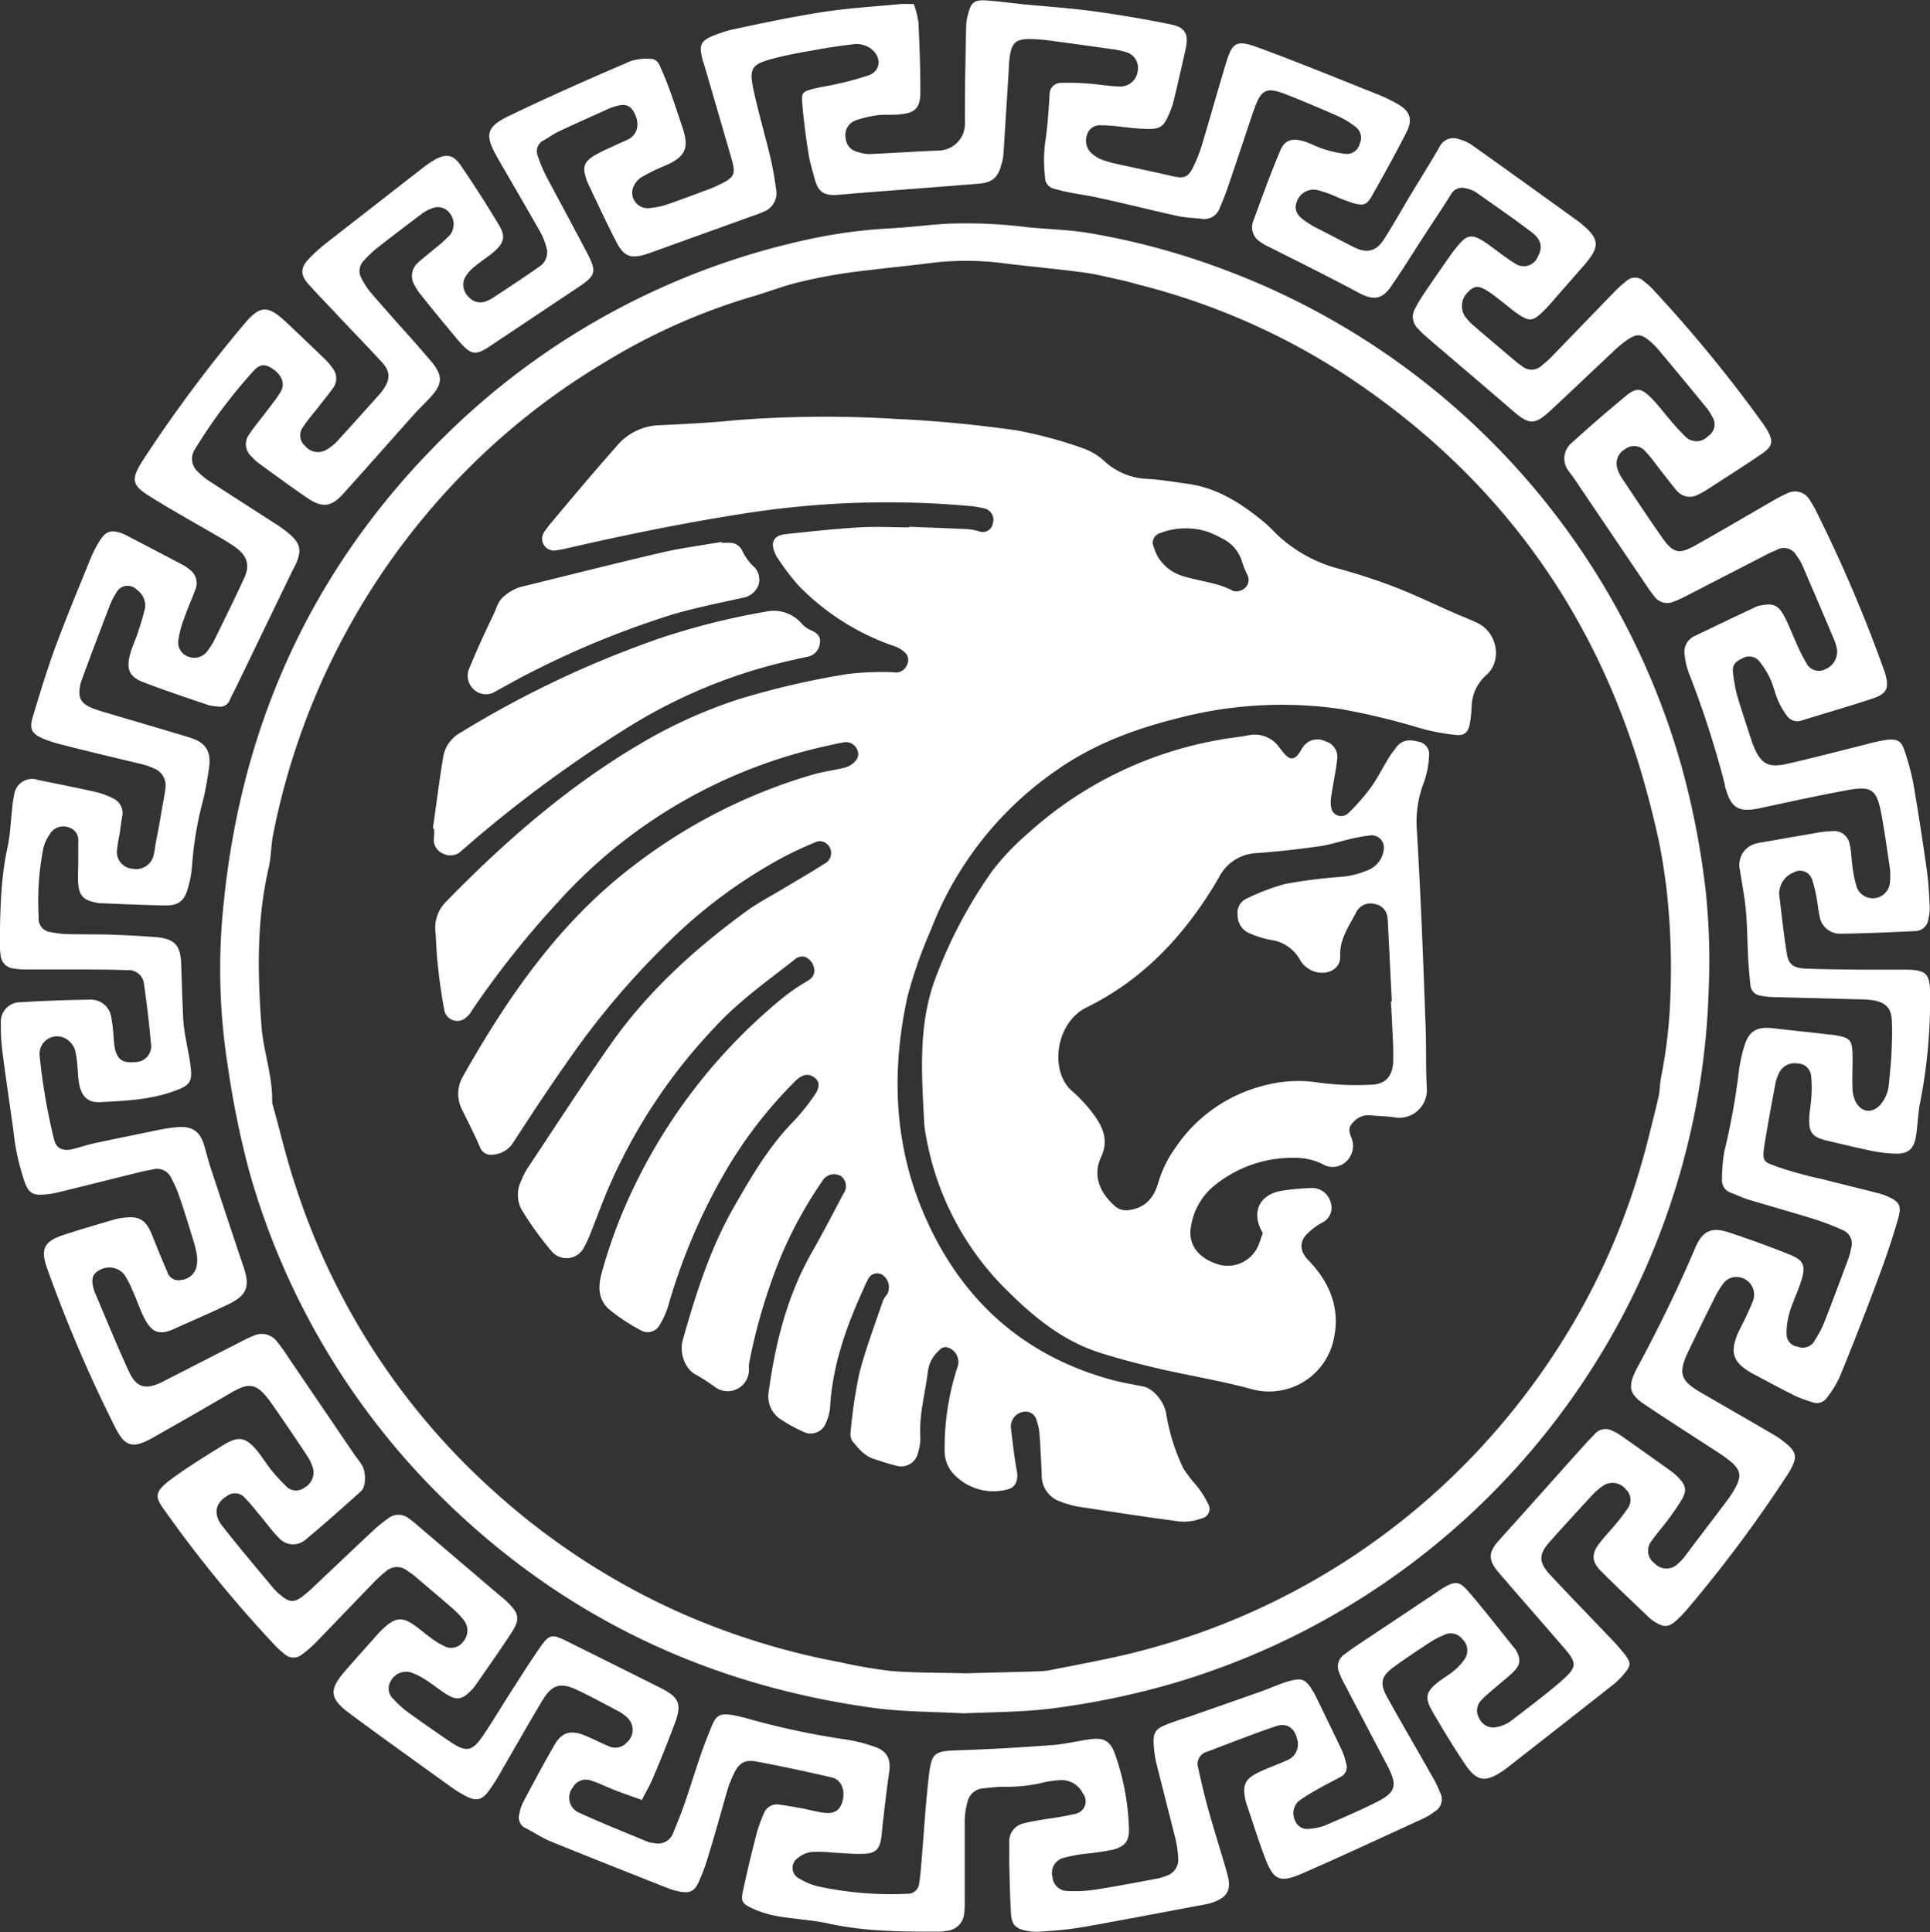 <svg xmlns="http://www.w3.org/2000/svg" viewBox="0 0 304.32 304.73"><rect x="0" y="0" width="304.32" height="304.73" fill="#333333" stroke="none"/><defs><style>.cls-1{fill:#fff;}</style></defs><title>Asset 1</title><g id="Layer_2" data-name="Layer 2"><g id="Слой_1" data-name="Слой 1"><path class="cls-1" d="M144.09.64a15.73,15.73,0,0,1,.73,2.85c.17,3.65.31,7.3.3,11,0,2.58-.82,3.34-3.38,3.56-1.09.09-2.2,0-3.28.11a17,17,0,0,0-3.52.82,2.44,2.44,0,0,0-1.6,2.77,2.41,2.41,0,0,0,2,2.24,5.86,5.86,0,0,0,1.79.31c3.71-.17,7.41-.42,11.12-.57a4.22,4.22,0,0,0,3.9-4.28c0-2.62,0-5.23.05-7.85s.08-5.1.15-7.66a7.43,7.43,0,0,1,.27-1.61c.48-2,1-2.4,3.05-2.25,1.88.13,3.75.4,5.62.59,3.7.36,7.4.6,11.08,1.1,4.09.55,8.16,1.25,12.21,2.07,2.33.47,2.88,1.56,2.38,3.86-.59,2.67-1.21,5.33-1.84,8a13.17,13.17,0,0,1-.62,1.9c-1,2.45-1.47,2.83-4.08,2.72-1.69-.06-3.38-.32-5.08-.48a14.89,14.89,0,0,0-1.64-.07,2.09,2.09,0,0,0-2.28,1.43,2.7,2.7,0,0,0,.73,3,5.28,5.28,0,0,0,1.37.89,14.74,14.74,0,0,0,2.26.69c3,.67,6.06,1.29,9.08,2,1.81.4,2.45.24,3.27-1.4a23.61,23.61,0,0,0,1.5-3.9c1.25-4.14,2.4-8.3,3.66-12.43,1-3.37,1.65-3.82,5-2.59,6.22,2.28,12.36,4.8,18.51,7.25a25.51,25.51,0,0,1,3.62,1.72c1.94,1.13,2.37,2.43,1.34,4.45-1.72,3.36-3.54,6.66-5.4,9.94-.87,1.53-1.28,1.66-3,1.21a30.11,30.11,0,0,1-3.06-1.18,16.2,16.2,0,0,0-2.57-.87,2.77,2.77,0,0,0-3.23,1.78c-.48,1.2-.13,2.1,1.25,3.07a17.38,17.38,0,0,0,1.71,1.05c2,1,4,2.09,6,3.09s3.49.77,4.79-1.28c1.5-2.35,2.87-4.8,4.31-7.19s3-4.87,4.43-7.35a2.42,2.42,0,0,1,3.08-1.19,6.41,6.41,0,0,1,2,.9c5.65,4,11.28,8.08,16.91,12.13l.14.12c3.14,2.54,3.26,3.7.66,6.72-1.75,2-3.52,4-5.29,6.05-.36.41-.74.81-1.13,1.19-1.65,1.62-2.2,1.69-4.09.4-.8-.54-1.53-1.2-2.3-1.79s-1.52-1.22-2.34-1.74c-1.53-1-2.21-.89-3.23.19A3,3,0,0,0,231,49.9a9,9,0,0,0,1.37,1.46c2.16,1.87,4.35,3.71,6.53,5.56a9.44,9.44,0,0,0,1,.75,2.34,2.34,0,0,0,3.31-.12,15,15,0,0,0,1.62-1.47c3.14-3.24,6.26-6.49,9.4-9.71a18.2,18.2,0,0,1,2.16-2,2,2,0,0,1,2.83,0,11.88,11.88,0,0,1,1.61,1.48,219.18,219.18,0,0,1,16.9,20.6c2.6,3.58,1.74,4-1.07,5.9-2.38,1.58-4.79,3.13-7.2,4.68a13,13,0,0,1-1.76,1,2.67,2.67,0,0,1-3.32-.66c-.84-1-1.59-2-2.38-3s-1.59-2.16-2.51-3.12a2.32,2.32,0,0,0-3.29-.39A2.59,2.59,0,0,0,255.06,74a5.37,5.37,0,0,0,.72,1.46c2.06,3.09,4.11,6.19,6.24,9.23,1.83,2.61,2.7,2.8,5.45,1.24,4-2.24,7.91-4.56,11.87-6.83a22.29,22.29,0,0,1,2.42-1.27,2.67,2.67,0,0,1,3.64,1.09,14.25,14.25,0,0,1,1,1.75A227.15,227.15,0,0,1,297,105.48c.08.22.17.45.24.69.68,2.34.32,3.23-2,4-3.69,1.23-7.43,2.3-11.15,3.45a2,2,0,0,1-2.29-.68,12.24,12.24,0,0,1-1.45-2.5c-.48-1.12-.73-2.34-1.24-3.43a13.19,13.19,0,0,0-1.73-2.76,2.06,2.06,0,0,0-2.66-.41c-1,.43-1.64,1.05-1.46,2.22a27.77,27.77,0,0,0,.59,3.4c.71,2.45,1.54,4.87,2.32,7.3.1.29.19.57.31.85,1.14,2.8,2.29,3.53,5.22,2.87,4.21-.95,8.38-2.06,12.57-3.1a25.24,25.24,0,0,1,3.19-.7c1.78-.18,2.33.14,2.88,1.81a37.67,37.67,0,0,1,1.39,5.28c.77,4.5,1.46,9,2.1,13.52.27,1.92.35,3.88.45,5.82a8,8,0,0,1-.21,1.81,2.13,2.13,0,0,1-2.11,1.92c-3.89.18-7.78.36-11.67.41a3.26,3.26,0,0,1-3.38-2.78c-.19-.82-.25-1.68-.41-2.51a19.89,19.89,0,0,0-.75-3.18,2,2,0,0,0-3-1.15,3.49,3.49,0,0,0-2.12,2.57,2.58,2.58,0,0,0-.08.91c.38,3.13.7,6.28,1.22,9.39.26,1.6,1.07,2.16,2.87,2.25,2.8.12,5.6.13,8.4.17,2.55,0,5.11,0,7.67,0,3,.07,3.61.68,3.62,3.7a83.77,83.77,0,0,1-1.56,17.23c-.34,1.66-.37,3.39-.62,5.07-.34,2.38-1.26,3.15-3.68,3a22.17,22.17,0,0,1-3.44-.44c-2.44-.52-4.86-1.09-7.28-1.68-1.92-.48-2.54-1.27-2.47-3.25,0-1.09.25-2.17.31-3.26a18.07,18.07,0,0,0,0-3.45,2.15,2.15,0,0,0-2.12-2.12,2.72,2.72,0,0,0-2.92,1.43,6.57,6.57,0,0,0-.63,1.89c-.57,3-1.14,6.09-1.64,9.15-.53,3.21-.2,3,2.2,3.9a63.5,63.5,0,0,0,6.85,1.87c2.94.75,5.9,1.47,8.84,2.22a8.57,8.57,0,0,1,1.21.4c2.16.92,2.54,1.5,1.87,3.78q-1.28,4.38-2.88,8.66-3,8.1-6.29,16.14a16.67,16.67,0,0,1-2,3.25,1.92,1.92,0,0,1-2.28.73,21.06,21.06,0,0,1-2.72-1c-2.12-1.05-4.21-2.19-6.31-3.29-3.69-1.94-4.22-3.59-2.37-7.37a46.33,46.33,0,0,0,2-4.3,2.79,2.79,0,0,0-3.16-3.74,2.56,2.56,0,0,0-1.46.91,14.71,14.71,0,0,0-1.51,2.5q-2.08,4.15-4.09,8.35c-1.59,3.34-1.21,4.55,2,6.4,3.79,2.2,7.59,4.37,11.37,6.59a13.55,13.55,0,0,1,2.5,1.82c1.14,1.08,1.22,1.84.54,3.26a11.87,11.87,0,0,1-.82,1.42,210.46,210.46,0,0,1-15.47,20.78,20.14,20.14,0,0,1-2,2.11c-1.2,1.06-1.93,1.08-3.29.25a5.55,5.55,0,0,1-1-.75c-2.55-2.44-5.13-4.86-7.61-7.36-1.46-1.48-1.47-2.7-.18-4.37.77-1,1.67-1.93,2.48-2.92a26.33,26.33,0,0,0,1.89-2.46,2.29,2.29,0,0,0-.27-3.14,2.65,2.65,0,0,0-3.47-.57,9.83,9.83,0,0,0-1.8,1.54c-2.23,2.41-4.45,4.83-6.64,7.29-1.8,2-1.86,3.24,0,5.25,3,3.23,6.05,6.34,9.06,9.52a35.86,35.86,0,0,1,2.79,3.13c.95,1.26.89,1.7-.11,2.9a11.54,11.54,0,0,1-1.66,1.69q-8.53,6.72-17.09,13.4a3.21,3.21,0,0,1-.3.21c-2.91,2-4.24,1.82-6.18-1.09-1.79-2.68-3.47-5.43-5.08-8.23-1.26-2.19-1-3.11,1-4.65.77-.6,1.63-1.08,2.37-1.7a9,9,0,0,0,1.73-1.86,2.45,2.45,0,0,0-.36-3.17,2.33,2.33,0,0,0-3-.59,12,12,0,0,0-1.94,1c-2,1.31-4,2.62-5.88,4s-2.29,2.45-1.08,4.66c2.26,4.1,4.64,8.14,6.94,12.22a20.51,20.51,0,0,1,1.46,2.93,2.24,2.24,0,0,1-.89,3,10.11,10.11,0,0,1-1.87,1.13c-6.3,2.88-12.58,5.82-18.94,8.6-3.65,1.59-4.59,1.09-6-2.67-1-2.68-1.85-5.4-2.77-8.11a5.69,5.69,0,0,1-.25-.87c-.45-2.31-.05-3.23,2.06-4.26,1.47-.72,3-1.23,4.53-1.93a2.71,2.71,0,0,0,1.59-3.31c-.42-1.79-1.63-2.65-3.37-2.05-3.62,1.23-7.19,2.63-10.78,4a2,2,0,0,0-1.46,2.57c.48,2.2,1,4.39,1.59,6.55.94,3.34,2,6.65,2.95,10,.79,2.65.15,3.87-2.45,4.73a5.34,5.34,0,0,1-.53.16c-4.59.86-9.19,1.73-13.79,2.58-2.45.45-4.89.93-7.36,1.3-1.8.26-3.63.38-5.45.51a8.31,8.31,0,0,1-2-.14c-1.71-.32-2.36-.93-2.47-2.66-.18-2.67-.21-5.35-.28-8,0-1.09,0-2.19,0-3.28a2.88,2.88,0,0,1,2.25-3c1.23-.33,2.5-.5,3.75-.72a44,44,0,0,0,4.47-.8,2,2,0,0,0,1.15-3.19,3.74,3.74,0,0,0-3.74-2.1,14.15,14.15,0,0,0-2.35.33,25,25,0,0,1-6.51.7c-1,0-2.06.15-3.09.25a2.72,2.72,0,0,0-2.5,2.08,11.22,11.22,0,0,0-.45,2.86c0,4.32,0,8.65,0,13a12.26,12.26,0,0,1-.09,1.82,3,3,0,0,1-2.75,2.71,6.62,6.62,0,0,1-1.09.13c-5.9,0-11.79,0-17.61-1.29-2.66-.58-5.43-.69-8.12-1.17a15.89,15.89,0,0,1-4-1.29c-1.5-.7-1.66-1.15-1.29-2.77q1-4.62,2.2-9.22a23,23,0,0,1,1-2.72,2.23,2.23,0,0,1,2.56-1.57c1.2.17,2.39.38,3.58.6s2.37.58,3.58.7c1.65.17,2.5-.55,2.83-2.17s-.39-3.1-1.73-3.41c-4-.92-8-1.79-12-2.53-1.79-.33-2.7.3-3.49,1.95a17.93,17.93,0,0,0-1,2.55c-1,3.44-1.93,6.91-3,10.34a30.32,30.32,0,0,1-1.58,4.27c-.65,1.41-1.43,1.71-3,1.4a10.88,10.88,0,0,1-1.75-.5c-6.16-2.44-12.33-4.87-18.47-7.37-1.4-.57-2.67-1.44-4-2.11a1.86,1.86,0,0,1-1-2.27,6.52,6.52,0,0,1,.54-1.74c1.62-3.06,3.25-6.12,5-9.13,1.12-2,2.56-2.38,4.71-1.51,1.3.53,2.54,1.17,3.83,1.72a2.46,2.46,0,0,0,2.85-.58,2.62,2.62,0,0,0,0-4,5.78,5.78,0,0,0-1.17-.86c-2.21-1.16-4.39-2.37-6.65-3.43-2.64-1.25-4-.85-5.49,1.66-2.17,3.6-4.22,7.27-6.34,10.89a31.28,31.28,0,0,1-2.13,3.4c-1.1,1.46-2,1.62-3.63.77a20.44,20.44,0,0,1-2.47-1.55c-5.33-3.84-10.68-7.65-15.95-11.57-3-2.26-3.13-3.61-.71-6.45,1.73-2,3.53-4,5.31-6a14.3,14.3,0,0,1,1-1c1.8-1.62,2.91-1.69,4.85-.28.89.64,1.72,1.36,2.61,2a10.79,10.79,0,0,0,1.86,1.14,2.32,2.32,0,0,0,3.11-.63,2.63,2.63,0,0,0,0-3.51,12.83,12.83,0,0,0-1.78-1.83c-1.93-1.68-3.89-3.32-5.85-5-.37-.31-.79-.57-1.18-.85a2.58,2.58,0,0,0-3.37.1,19.5,19.5,0,0,0-2,1.83c-3,3.11-6,6.24-9,9.34a18.15,18.15,0,0,1-2.2,1.91,2.09,2.09,0,0,1-2.84-.09,12.61,12.61,0,0,1-1.48-1.35,199.89,199.89,0,0,1-17-20.73c-1.87-2.61-2.4-3.24,1.05-5.73,2.51-1.82,5.17-3.45,7.8-5.08,2.43-1.5,3.56-1.29,5.36.88.77.94,1.42,2,2.16,2.94A25.25,25.25,0,0,0,45,234.26a2.17,2.17,0,0,0,3,.35,2.74,2.74,0,0,0,1.39-2.93,7.44,7.44,0,0,0-1-2.15q-2.71-4.11-5.54-8.15c-2.48-3.54-3.63-3.37-6.78-1.53-3.93,2.31-7.9,4.57-11.86,6.82-3.31,1.88-4.53,1.57-6.19-1.84A223.28,223.28,0,0,1,7.42,200c-1.06-3-.5-4.21,2.56-5.23,2.59-.86,5.23-1.61,7.85-2.39a9.67,9.67,0,0,1,1.6-.33c2.51-.33,3.56.3,4.52,2.65.79,2,1.58,3.94,2.43,5.89a1.81,1.81,0,0,0,2.14,1.27,2.72,2.72,0,0,0,2.36-1.75,4.67,4.67,0,0,0,.18-2,15.24,15.24,0,0,0-.63-2.65c-.69-2.27-1.39-4.54-2.16-6.78a18.89,18.89,0,0,0-1.32-3,2.42,2.42,0,0,0-2.78-1.27c-.66.13-1.32.25-2,.41-4.3,1.06-8.61,2.15-12.92,3.2a14.08,14.08,0,0,1-2.34.37c-1.75.14-2.4-.29-3-1.93a36.29,36.29,0,0,1-1.82-8.36C1.51,174,.89,169.84.36,165.68a30.26,30.26,0,0,1-.22-4.36,3.06,3.06,0,0,1,3-3.26c3.7-.23,7.41-.35,11.12-.41a3.23,3.23,0,0,1,3.29,2.85,25.06,25.06,0,0,1,.35,2.89,18.09,18.09,0,0,0,.18,1.82c.41,1.92,1.27,2.5,3.27,2.28a2.5,2.5,0,0,0,2.44-3c-.26-3.09-.64-6.17-1.08-9.24A2.44,2.44,0,0,0,20,153c-2.5-.1-5-.1-7.49-.11-2.8,0-5.6,0-8.4,0a11.17,11.17,0,0,1-2-.16,2.24,2.24,0,0,1-2-2,13.46,13.46,0,0,1-.15-2c.08-5.05.13-10.1,1.22-15.07.44-2,.5-4.11.74-6.16a14.24,14.24,0,0,1,.32-2.16A2.84,2.84,0,0,1,6,123c3,.61,6.08,1.22,9.1,1.9a11.39,11.39,0,0,1,2.71,1,2.53,2.53,0,0,1,1.45,2.87c-.16,1-.28,1.93-.43,2.89a23.23,23.23,0,0,0-.37,2.34,2.63,2.63,0,0,0,2.44,3A2.82,2.82,0,0,0,24.19,135c.18-.64.24-1.31.36-2,.35-1.85.71-3.69,1-5.54.2-1.08.42-2.15.54-3.23a2.88,2.88,0,0,0-1.84-3.06,10.74,10.74,0,0,0-2.07-.7c-4.19-1-8.39-2-12.58-3.07a20.82,20.82,0,0,1-2.77-.9C5,115.71,4.59,115,5.16,113.09c1.12-3.73,2.25-7.46,3.59-11.11,1.75-4.73,3.7-9.39,5.6-14.07a17.34,17.34,0,0,1,1.44-2.73c.89-1.39,1.71-1.64,3.27-1.12a8,8,0,0,1,1,.44q4.29,2.23,8.57,4.49a5.8,5.8,0,0,1,1.22.79,2.65,2.65,0,0,1,1,3.07c-.56,1.54-1.24,3-1.78,4.58a15.34,15.34,0,0,0-.94,3.48,2.35,2.35,0,0,0,1.53,2.63,2.53,2.53,0,0,0,3.17-1.07,8.33,8.33,0,0,0,.89-1.38c1.6-3.27,3.23-6.54,4.75-9.86,1-2.1.52-3.56-1.35-4.93a29.64,29.64,0,0,0-2.63-1.64c-3.42-2-6.88-3.91-10.26-6-3.56-2.16-3.8-2.86-1.43-6.49a220.5,220.5,0,0,1,15.7-21.06c2.5-3,3.73-3,6.58-.34q3.06,2.88,6.08,5.8a9.41,9.41,0,0,1,1.3,1.52,2.55,2.55,0,0,1,.08,3.08c-.73,1-1.54,2-2.32,3s-1.71,2.06-2.44,3.18a2.18,2.18,0,0,0,.35,3,2.6,2.6,0,0,0,3.14.69,7.26,7.26,0,0,0,1.87-1.43c2.31-2.5,4.57-5.06,6.85-7.59.12-.14.22-.29.33-.44,1.27-1.73,1.28-3-.19-4.56-2.65-2.86-5.37-5.65-8-8.47-1.18-1.24-2.36-2.46-3.49-3.74-1.31-1.46-1.28-2.58.07-4a26.86,26.86,0,0,1,2.42-2.23Q59,32.44,66.92,26.28a14.09,14.09,0,0,1,1.36-.92c1.94-1.19,3.13-1.09,4.38.74,2.1,3.06,4.1,6.19,6,9.36,1.08,1.79.85,2.8-.71,4.19-1,.88-2.16,1.57-3.17,2.44A5.62,5.62,0,0,0,73.21,44a2.69,2.69,0,0,0,.87,3,2.36,2.36,0,0,0,2.71.44,4.75,4.75,0,0,0,.82-.39c2.49-1.65,5-3.29,7.43-5a2.66,2.66,0,0,0,1.13-3,10.59,10.59,0,0,0-1.1-2.68c-2.19-3.86-4.44-7.69-6.65-11.54-2-3.51-1.81-4.79,1.78-6.52C86.56,15.23,93,12.41,99.5,9.61a8.75,8.75,0,0,1,3.41-.3,1.55,1.55,0,0,1,1,.8c.62,1.32,1.17,2.68,1.67,4.05.71,1.94,1.35,3.91,2,5.86,1.15,3.37.53,4.71-2.79,6.14A27.21,27.21,0,0,0,101.07,28a3.39,3.39,0,0,0-1.32,1.82,2.45,2.45,0,0,0,2.67,3,12.56,12.56,0,0,0,2.66-.54c2.25-.77,4.46-1.61,6.69-2.44.45-.17.91-.35,1.34-.56,2.83-1.36,3-1.68,2.1-4.72q-2.08-7.18-4.18-14.36c-.07-.24-.16-.47-.22-.7-.67-2.47-.35-3.11,2-4a18.27,18.27,0,0,1,2.78-.87c4.71-1,9.4-2,14.14-2.73,4-.62,8.11-.86,12.16-1.25C142.52.59,143.13.64,144.09.64ZM101.21,283.87c-1.62-.59-3-1.06-4.33-1.58s-2.45-1.09-3.71-1.5a2.34,2.34,0,0,0-2.84,1.09,2.57,2.57,0,0,0,1,4c3.58,1.65,7.26,3.1,10.9,4.62a3.86,3.86,0,0,0,.9.16,2.52,2.52,0,0,0,3-1.56c.65-1.57,1.29-3.15,1.84-4.75,1.24-3.56,2.26-7.2,3.67-10.69,1.34-3.33,1.28-3.88,5.75-2.77a122.44,122.44,0,0,0,15.31,3.34,25,25,0,0,1,5.3,1.28c1.94.67,2.49,2,2.2,4-.38,2.64-.69,5.3-1,8-.09.72-.12,1.45-.22,2.18-.27,1.94-.88,2.6-2.81,2.67-1.51.06-3-.1-4.55-.17a24.58,24.58,0,0,0-3.63-.13,4.39,4.39,0,0,0-2.25,1,1.87,1.87,0,0,0,.31,3.21,10.46,10.46,0,0,0,2.84,1.2,54.23,54.23,0,0,0,14.15,1.19,1.8,1.8,0,0,0,1.89-1.63c.2-1.19.28-2.41.38-3.62.37-4.35.62-8.72,1.12-13.07.46-4.06.83-4.18,4.93-4.32,4.86-.16,9.71-.45,14.56-.81,2.06-.15,4.08-.68,6.13-.94s3,.36,3.7,2.17a38.86,38.86,0,0,1,2.26,11.78c.11,2-.51,2.94-2.49,3.48a38.24,38.24,0,0,1-4.31.64,23.53,23.53,0,0,0-3.56.67,2.46,2.46,0,0,0-1.7,3,2.4,2.4,0,0,0,2.48,2.21,21.62,21.62,0,0,0,4.18-.2c3.18-.49,6.34-1.1,9.51-1.69a8.74,8.74,0,0,0,1.75-.49,2.67,2.67,0,0,0,1.91-2.8,18.63,18.63,0,0,0-.43-3.06c-1-3.95-2-7.88-3-11.84a18.5,18.5,0,0,1-.44-3.06c-.11-1.78.3-2.43,1.94-3.08,1.29-.52,2.64-.93,4-1.39q5.5-1.92,11-3.86c1.32-.46,2.59-1.06,3.92-1.48,2.57-.79,3.09-.56,4.42,1.72.12.21.23.43.34.65,1.38,2.84,2.77,5.68,4.12,8.54a10.34,10.34,0,0,1,.6,1.91,1.71,1.71,0,0,1-.9,2.15c-1.17.64-2.37,1.24-3.53,1.9a27.91,27.91,0,0,0-3.08,1.93,2.63,2.63,0,0,0-.56,3,2.06,2.06,0,0,0,2.34,1.33,8.32,8.32,0,0,0,2.3-.47c2.74-1.18,5.49-2.35,8.15-3.68,3.15-1.58,3.42-2.67,1.79-5.79q-3.4-6.47-6.79-12.93a11.45,11.45,0,0,1-.83-1.82,2.28,2.28,0,0,1,.79-2.77c.73-.54,1.47-1.08,2.23-1.58l12-8c.5-.34,1-.71,1.51-1,1.7-1,2.43-1,3.7.44,2.62,3,5.07,6.21,7.59,9.33a1.4,1.4,0,0,1,.1.16c.75,1.36.71,2.19-.36,3.3-.8.82-1.74,1.52-2.61,2.28s-1.69,1.39-2.44,2.18a2.34,2.34,0,0,0-.37,3,2.39,2.39,0,0,0,2.75,1.31,5.49,5.49,0,0,0,2.15-.91c2.62-2,5.26-4,7.74-6.1,2.9-2.52,2.87-3,.35-5.87-3.3-3.82-6.64-7.62-9.93-11.45-1.77-2.05-1.68-3.25.11-5.22,4.52-5,9-10.06,13.52-15.09.49-.54,1-1.05,1.51-1.59a2.21,2.21,0,0,1,2.66-.53,7.2,7.2,0,0,1,1.44.79q3.88,2.73,7.74,5.49a9.74,9.74,0,0,1,1.38,1.19c1.15,1.22,1.31,2,.47,3.44a40.63,40.63,0,0,1-2.38,3.45c-.76,1-1.63,2-2.33,3a2.44,2.44,0,0,0,.43,3.58,2.56,2.56,0,0,0,3.76,0,7.52,7.52,0,0,0,1.11-1.21c2.24-3,4.49-5.91,6.71-8.88a15,15,0,0,0,1.25-2c.88-1.67.7-2.63-.72-3.87a20.46,20.46,0,0,0-2.06-1.5c-3.87-2.53-7.77-5-11.62-7.59-2.41-1.61-2.66-2.76-1.38-5.39.06-.11.12-.21.17-.32,3.36-6.21,6.46-12.55,9.22-19.05,1.11-2.6,2.54-3.27,5.25-2.38q4.77,1.57,9.43,3.43c2.41.95,2.79,1.79,2,4.23-.52,1.68-1.33,3.28-1.84,5a11.58,11.58,0,0,0-.47,3.37,2,2,0,0,0,1.76,2,2.14,2.14,0,0,0,2.76-1.12,15.44,15.44,0,0,0,1.37-2.57c1.33-3.39,2.6-6.81,3.88-10.23a10.59,10.59,0,0,0,.41-1.59,2.31,2.31,0,0,0-1.32-2.88,43.44,43.44,0,0,0-4.4-1.7c-3.49-1.08-7-2.06-10.49-3.11-.93-.29-1.81-.71-2.72-1.07a2.07,2.07,0,0,1-1.43-2.12,26.12,26.12,0,0,1,.36-4.34,108.88,108.88,0,0,0,2.22-12,24.46,24.46,0,0,1,.93-4.64c.73-2.44,2-3.15,4.54-2.85,3,.35,5.92.64,8.88,1,.36,0,.73.07,1.09.13,2.11.38,2.48.72,2.56,2.83.06,1.82-.08,3.65,0,5.47a5,5,0,0,0,.55,2.26c.94,1.66,2.63,1.75,3.89.32a5.76,5.76,0,0,0,1.31-3.34c.15-1.57.32-3.15.4-4.73s.13-3.41.06-5.11c-.07-1.93-.93-2.86-2.84-3.22a14.35,14.35,0,0,0-2.18-.17l-13.86-.36a10.92,10.92,0,0,1-1.81-.22,1.81,1.81,0,0,1-1.62-1.71c-.15-1.39-.27-2.79-.35-4.18-.13-2.55-.14-5.11-.37-7.66-.19-2.11-.63-4.2-.94-6.31a3.47,3.47,0,0,1,2.67-4.16,9.6,9.6,0,0,1,1.07-.2c2.52-.44,5-.89,7.55-1.31a21,21,0,0,1,3.24-.42,2.5,2.5,0,0,1,2.79,2.11c.27,1.05.25,2.17.42,3.25a18.2,18.2,0,0,0,.71,3.54,2.71,2.71,0,0,0,5.22-.92,9.65,9.65,0,0,0,0-2c-.42-2.88-.82-5.77-1.35-8.63-.73-3.93-1.53-4.52-5.43-3.8-4.54.84-9.05,1.82-13.57,2.8-3.56.77-4.72.09-5.67-3.45a1.16,1.16,0,0,1,0-.18,152.68,152.68,0,0,0-5.71-17.7,10.89,10.89,0,0,1-.64-2.82,2.7,2.7,0,0,1,1.46-2.91Q272,98,277,95.64a3.34,3.34,0,0,1,.71-.17c1.78-.35,2.63-.07,3.52,1.51.74,1.32,1.25,2.76,1.89,4.14a27.17,27.17,0,0,0,1.69,3.42,2.19,2.19,0,0,0,3,1,3,3,0,0,0,1.86-3.05,7.73,7.73,0,0,0-.52-1.74q-2.42-5.72-4.87-11.41a8,8,0,0,0-1-1.72,2.27,2.27,0,0,0-3.17-.87,18.83,18.83,0,0,0-2,.94l-12.82,6.6a12.25,12.25,0,0,1-1.34.57,2.49,2.49,0,0,1-3.1-.82c-.61-.75-1.15-1.57-1.69-2.37L248.23,75.5c-.27-.41-.6-.78-.86-1.18a3.19,3.19,0,0,1,.44-4.46c2.79-2.54,5.63-5,8.55-7.41,1.66-1.36,2.39-1.27,3.95.26,1.13,1.11,2.06,2.4,3.1,3.59A28.78,28.78,0,0,0,266,69.08a2.49,2.49,0,0,0,3.34-.31,2.18,2.18,0,0,0,.64-3.06,8.51,8.51,0,0,0-1-1.53q-3.7-4.52-7.45-9a11.13,11.13,0,0,0-1.42-1.41c-1.32-1.11-2-1.17-3.44-.23a17.06,17.06,0,0,0-2,1.62c-3.37,3.16-6.72,6.36-10.1,9.51-2.62,2.43-3.43,2.38-6.17,0-4.38-3.79-8.79-7.52-13.18-11.28a17.64,17.64,0,0,1-1.71-1.64,2.53,2.53,0,0,1-.42-3,21.39,21.39,0,0,1,1.38-2.36c1.35-2,2.74-4,4.14-6a22.09,22.09,0,0,1,1.57-2c1.12-1.25,1.91-1.4,3.37-.57.89.51,1.7,1.18,2.54,1.77a32.17,32.17,0,0,0,2.86,2,2.39,2.39,0,0,0,3.53-1.1c.78-1.42.6-2.67-.94-3.84-2.9-2.21-5.9-4.28-8.89-6.38a4.64,4.64,0,0,0-1.52-.57,2,2,0,0,0-2.33.93c-1.44,2.33-3,4.6-4.47,6.89-1.65,2.55-3.25,5.14-5,7.66-1.35,2-2.7,2.2-4.85,1.12C209.8,43.79,205,41.41,200.22,39a8.1,8.1,0,0,1-1.57-.9A2.69,2.69,0,0,1,197.56,35c1.38-3.76,2.74-7.54,4.3-11.23.71-1.69,1.81-2,3.61-1.53,1.1.32,2.12.92,3.22,1.26a18.45,18.45,0,0,0,3.52.78,2.09,2.09,0,0,0,2.18-1.6,2.17,2.17,0,0,0-.61-2.65,14,14,0,0,0-2.62-1.63q-4.17-1.85-8.41-3.53c-3.05-1.2-3.91-.76-5,2.37-.15.4-.28.8-.42,1.2-1.23,3.69-2.46,7.39-3.72,11.07-.37,1.09-.8,2.17-1.26,3.23a2.57,2.57,0,0,1-2.85,1.77c-1.27-.15-2.56-.17-3.79-.44-4.22-.93-8.41-2-12.61-2.9-1.42-.32-2.87-.51-4.3-.79a26.89,26.89,0,0,1-2.65-.64A1.77,1.77,0,0,1,164.79,28a22.5,22.5,0,0,1,0-5.44c.39-2.52.54-5.08.71-7.63a1.78,1.78,0,0,1,1.83-1.86,37.91,37.91,0,0,1,4.52.13c1.63.12,3.26.44,4.89.44a2.74,2.74,0,0,0,2.66-2.54,2.55,2.55,0,0,0-1.93-2.9,11.69,11.69,0,0,0-2.13-.45c-3.07-.43-6.14-.87-9.21-1.27a31.58,31.58,0,0,0-3.63-.33c-2.29,0-2.94.53-3.28,2.76-.14,1-.15,1.94-.21,2.91q-.39,6.27-.79,12.55a7.7,7.7,0,0,1-.28,1.43c-.53,2.17-1.46,3-3.63,3.17-5.95.48-11.89.93-17.84,1.39-1.45.11-2.9.26-4.36.37-2.2.17-3.12-.47-3.68-2.6-.37-1.41-.82-2.82-1-4.25-.4-2.52-.73-5.05-.93-7.59-.14-1.67,0-1.81,1.69-2.27,1.11-.31,2.27-.42,3.39-.7A47.42,47.42,0,0,0,137,11.87c1.89-.72,2-2.79.48-4.07A3.86,3.86,0,0,0,134.37,7c-1.75.22-3.49.45-5.23.77-2.45.44-4.91.84-7.31,1.49-3.38.9-3.74,1.55-3,5s1.81,7.06,2.65,10.61c.4,1.71.69,3.45.92,5.19a3.11,3.11,0,0,1-2,3.33,12.2,12.2,0,0,1-1.35.53c-5.55,2-11.11,4-16.66,6-2.85,1-4,.69-5.33-2C95.56,35,94.18,32,92.75,29a5.16,5.16,0,0,1-.33-.85c-.58-1.76-.33-2.59,1.21-3.57a24.31,24.31,0,0,1,2.6-1.31c.88-.42,1.77-.81,2.66-1.21,1.6-.71,2-2.4,1.26-4s-1.65-1.81-3.5-1.17a4.4,4.4,0,0,0-.51.18c-2.66,1.2-5.33,2.39-8,3.64-.82.39-1.56.94-2.35,1.39a1.92,1.92,0,0,0-1,2.48,24,24,0,0,0,1.41,3.35C88.37,32,90.54,36,92.63,40c1.47,2.86,1.29,3.46-1.32,5.21l-14,9.35c-2.29,1.53-3,1.44-4.81-.6l-.24-.27c-2-2.4-4-4.8-5.9-7.21a8.49,8.49,0,0,1-1-1.52,2.76,2.76,0,0,1,.53-3.51c.84-.79,1.77-1.47,2.64-2.23A20.3,20.3,0,0,0,71,37a2.79,2.79,0,0,0-.09-3.39,2.35,2.35,0,0,0-2.95-.69,5.52,5.52,0,0,0-1.43.78c-2.38,1.8-4.76,3.6-7.1,5.44a17.42,17.42,0,0,0-2.09,2A2.28,2.28,0,0,0,57,43.89,12,12,0,0,0,58.35,46c1.37,1.63,2.8,3.21,4.2,4.81,1.81,2,3.66,4.08,5.43,6.17,1.9,2.26,1.84,3.54-.16,5.73-.78.86-1.63,1.64-2.41,2.5-3.77,4.22-7.51,8.47-11.3,12.67-1.85,2.06-3.28,2.26-5.58.7-2.62-1.77-5.16-3.66-7.73-5.52a6.62,6.62,0,0,1-1.07-1,2.59,2.59,0,0,1-.38-3.64c.73-1.12,1.61-2.13,2.41-3.2s1.75-2.2,2.47-3.39.31-2.5-1-3.49-2.2-1-3.24.14A82.51,82.51,0,0,0,30.7,70.9a2.72,2.72,0,0,0,.51,3.51,11.21,11.21,0,0,0,2,1.6c3.52,2.29,7.06,4.55,10.59,6.83a17,17,0,0,1,2,1.52c1.51,1.36,1.73,2.37,1,4.23-.25.62-.59,1.2-.88,1.8l-8.57,17.73c-.37.77-.79,1.52-1.13,2.29a1.63,1.63,0,0,1-1.92,1,7.58,7.58,0,0,1-1.44-.21c-3.45-1.19-6.92-2.32-10.32-3.64-2.12-.82-2.63-2-2.07-4.21.33-1.35,1-2.62,1.4-4a34.51,34.51,0,0,0,1-3.48,3,3,0,0,0-1.3-2.86,2,2,0,0,0-3.25.5,10.22,10.22,0,0,0-1,1.94c-1.5,3.92-3,7.85-4.43,11.78a5.62,5.62,0,0,0-.28,1c-.3,1.89.14,2.69,1.91,3.43a18.44,18.44,0,0,0,1.9.64c4.49,1.34,9,2.64,13.46,4,2.65.82,3.48,2.22,3.05,5-.25,1.68-.53,3.37-.94,5a54.89,54.89,0,0,0-1.68,9.87,18.27,18.27,0,0,1-.69,3.95c-.57,2-1.52,2.7-3.59,2.67-3.41-.05-6.81-.22-10.22-.35a4.7,4.7,0,0,1-.9-.15c-1.72-.37-2.41-1.07-2.57-2.82-.1-1.21,0-2.43,0-3.65,0-1,0-2.07,0-3.1a2.09,2.09,0,0,0-1.5-2.24,2.46,2.46,0,0,0-3,1.09,6.79,6.79,0,0,0-1,2.15,43.3,43.3,0,0,0-.74,10.9A2.11,2.11,0,0,0,8,147a15.5,15.5,0,0,0,2.89.32c2.31.06,4.63,0,6.94.09s4.5.2,6.74.38c3,.25,3.91,1.31,4,4.29.09,2.79.18,5.59.31,8.38a24.86,24.86,0,0,0,.3,2.72c.29,1.79.74,3.57.91,5.38.2,2-.22,2.57-2.09,3.31-3.92,1.55-8.07,1.74-12.2,1.94-1.93.1-2.9-.86-3.3-2.75-.19-.94-.19-1.93-.3-2.89a12.48,12.48,0,0,0-.41-2.69,3.34,3.34,0,0,0-1.32-1.62,2.77,2.77,0,0,0-4.24,2.46A96,96,0,0,0,8.5,179.62c.35,1.58,1.5,2,3.14,1.56,1.11-.3,2.21-.66,3.33-.9,3.21-.69,6.43-1.34,9.65-2a26.42,26.42,0,0,1,3.42-.53c2.33-.16,3.53.72,4.17,2.93.33,1.11.59,2.24.95,3.33,1.73,5.26,3.46,10.51,5.23,15.75,1.06,3.12.57,4.51-2.36,5.92s-5.76,2.62-8.64,3.92c-2.27,1-3.47.6-4.69-1.83-.66-1.3-1.1-2.71-1.7-4A15.08,15.08,0,0,0,19.59,201a3.05,3.05,0,0,0-3.8-.75c-1.2.58-1.49,1.43-1,3.1a2.47,2.47,0,0,0,.18.52c1.77,4.14,3.46,8.31,5.34,12.39,1.2,2.59,2.59,2.95,5.2,1.72.27-.13.54-.28.81-.42l12.18-6.23c.49-.25,1-.48,1.5-.68a3,3,0,0,1,3.63.86,28.12,28.12,0,0,1,1.91,2.67l10.26,15.09c.41.6.88,1.16,1.27,1.78.67,1.05.65,3.42-.12,4.1-2.9,2.6-5.8,5.2-8.8,7.69a3,3,0,0,1-4.26-.4c-1-1-1.8-2.13-2.7-3.21s-1.6-2-2.49-2.91A2.07,2.07,0,0,0,35.7,236c-1.78,1.09-2.1,2.82-.63,4.68,2.59,3.3,5.3,6.51,8,9.74a8.3,8.3,0,0,0,1.32,1.26c1.31,1.06,2.05,1.07,3.42,0a20.39,20.39,0,0,0,1.78-1.57c3.1-2.92,6.18-5.86,9.29-8.77a22.48,22.48,0,0,1,2.41-1.94,2.58,2.58,0,0,1,3.08,0,15.78,15.78,0,0,1,1.43,1.13l12.64,10.78c.56.47,1.14.92,1.66,1.43,1.74,1.72,1.92,2.61.61,4.65-1.85,2.86-3.83,5.63-5.76,8.44a7,7,0,0,1-.72.82c-1.37,1.4-2.19,1.55-3.86.53-1-.63-2-1.45-3-2.1a11.41,11.41,0,0,0-2.57-1.33,2.74,2.74,0,0,0-3.14,1.28,2.26,2.26,0,0,0,.46,3A14.82,14.82,0,0,0,64.29,270q3.25,2.35,6.58,4.61c2.67,1.81,3.59,1.66,5.37-1,1.5-2.22,2.86-4.53,4.31-6.78s3.06-4.83,4.71-7.17c1.33-1.89,1.79-1.94,3.79-1q7.53,3.74,15,7.48c3.11,1.56,3.52,2.58,2.3,5.8-1,2.61-2,5.22-3.12,7.79C102.72,281.12,102,282.32,101.21,283.87Z"/><path class="cls-1" d="M151.92,270.2c-4.6-.26-9.5-.21-14.3-.87-25.93-3.58-48.51-14.23-67.33-32.55a116.59,116.59,0,0,1-31-52.09,142.16,142.16,0,0,1-3.35-16.42,98.06,98.06,0,0,1-.67-25.83c2.82-28.32,14-52.82,34.19-73a116.6,116.6,0,0,1,57.45-31.57A81.42,81.42,0,0,1,140.59,36c2.85-.16,5.69-.52,8.54-.71a77.77,77.77,0,0,1,12.94.55c3.08.3,6.2.38,9.26.85a113.06,113.06,0,0,1,19.92,5.18,117.73,117.73,0,0,1,73.86,78.86A129.3,129.3,0,0,1,269,140.93a105.82,105.82,0,0,1,.42,15.32,117.74,117.74,0,0,1-84.34,109.19,125.69,125.69,0,0,1-19.26,4C161.35,270,156.76,270,151.92,270.2Zm.23-6.31c3.73-.1,7.62-.19,11.51-.31a12.12,12.12,0,0,0,2.17-.24c3.87-.77,7.76-1.48,11.6-2.38A111,111,0,0,0,233,228.82a113,113,0,0,0,12.86-16.55A108.61,108.61,0,0,0,259,182.92c.19-.7.4-1.39.58-2.1.65-2.59,1.32-5.17,1.92-7.76.23-1,.2-2.06.4-3.07a79.16,79.16,0,0,0,1.49-13,111.52,111.52,0,0,0-.61-16.75c-.34-2.77-.76-5.54-1.36-8.27q-1.16-5.23-2.69-10.38c-8-26.77-23.81-47.64-47.17-62.83a108.26,108.26,0,0,0-32-13.87c-.93-.25-1.86-.52-2.81-.73-2-.42-3.9-.93-5.88-1.19-4-.53-8-.9-12-1.37a46.31,46.31,0,0,0-11.1-.24c-4.52.57-9.07,1-13.58,1.59a82.89,82.89,0,0,0-8.4,1.6c-2.46.6-4.84,1.55-7.28,2.25A97.45,97.45,0,0,0,95.31,57.16,109.87,109.87,0,0,0,69.39,78.6a112.34,112.34,0,0,0-26.32,53c-.35,1.72-.3,3.52-.7,5.23-1.92,8.29-1.77,16.65-1.14,25,.3,4,1.77,7.83,1.68,11.89a2.64,2.64,0,0,0,.15.72c1.15,4.15,2.13,8.36,3.49,12.44A110.11,110.11,0,0,0,78,235.29a111.45,111.45,0,0,0,29.58,19.19,113.92,113.92,0,0,0,24.88,7.66,76.9,76.9,0,0,0,8.07,1.39C144.31,263.83,148.15,263.78,152.15,263.89Z"/><path class="cls-1" d="M143.3,83.07c3.16.13,6.32.24,9.48.39a11,11,0,0,1,1.59.33,1.61,1.61,0,0,0,2.19-1.3,1.83,1.83,0,0,0-1.28-2.29,15.22,15.22,0,0,0-2.52-.41,145.34,145.34,0,0,0-36.38,1.35c-9.19,1.45-18.3,3.33-27.37,5.42a14.62,14.62,0,0,1-1.61.27A1.88,1.88,0,0,1,85.74,84a18.37,18.37,0,0,1,1.32-1.73c3.35-4,6.65-7.93,10.08-11.8a9.13,9.13,0,0,1,6.61-3.4c4-.18,8-.38,11.93-.77a178.09,178.09,0,0,1,25.72-.22c6.31.28,12.63.9,18.88,1.79A67.77,67.77,0,0,1,171,70.78a9.84,9.84,0,0,1,3.2,2,10.58,10.58,0,0,0,6.59,2.74c2.18.11,4.35.49,6.52.79,4.63.63,8.38,3.06,11.89,5.94.74.61,1.42,1.3,2.11,2a22.4,22.4,0,0,0,9.95,5.48c3,.85,5.93,1.78,8.8,2.9,3.22,1.26,6.35,2.77,9.52,4.16,1.11.49,2.26.91,3.35,1.44,3.18,1.5,4,6,1.41,8.25a6.82,6.82,0,0,0-2.3,5.09,23.76,23.76,0,0,1-.27,2.54c-.29,1.42-.85,1.94-2.26,1.79a33.69,33.69,0,0,1-5.36-1,111.12,111.12,0,0,0-12.75-3.08,64.47,64.47,0,0,0-25.35,1.36c-6.83,1.68-13.4,4.08-19.22,8.13a54.14,54.14,0,0,0-20.07,25.38,70.86,70.86,0,0,0-3.67,10.49c-2.53,11.53-2.16,23,2.42,33.87,5.68,13.54,15.56,22.75,30,26.61,1.58.42,3.19.68,4.79,1s3.3,2.47,3.58,4.25a31.72,31.72,0,0,0,2.69,8.63,21.28,21.28,0,0,0,2.09,2.73,15.57,15.57,0,0,1,1.83,2.88,1.52,1.52,0,0,1-1,2.3,8.2,8.2,0,0,1-3.36.51c-5.49-.72-11-1.57-16.43-2.41a15.44,15.44,0,0,1-2.44-.72,4.32,4.32,0,0,1-3-4.31c-.1-2.11-.19-4.23-.35-6.34a9.17,9.17,0,0,0-.49-2.3,1.77,1.77,0,0,0-1.82-1.26,2.35,2.35,0,0,0-2.12,1.71,2.58,2.58,0,0,0-.08.91c.28,2.22.51,4.45.92,6.65.29,1.49-.14,2.72-1.49,3a8.53,8.53,0,0,1-8.09-2.07,5.28,5.28,0,0,1-1.79-4.05,41,41,0,0,1,2-13.1,2.4,2.4,0,0,0-1.51-3.17,1.21,1.21,0,0,0-1,.14,6.58,6.58,0,0,0-1.43,1.6,5.42,5.42,0,0,0-.7,2.06c-.42,3.43-1.41,6.8-1.19,10.31a7.72,7.72,0,0,1-.37,2.51,2.71,2.71,0,0,1-3.5,2c-1.13-.26-2.22-.64-3.33-1-1.57-.44-2.52-1.66-3.5-2.82a2,2,0,0,1-.31-1.36,78.64,78.64,0,0,1,1.39-9.37c1-3.88,2.44-7.64,3.72-11.44a6.12,6.12,0,0,1,.69-1.05,2.38,2.38,0,0,0-.65-2.94,1.56,1.56,0,0,0-2.34.51c-.36.63-.64,1.31-.94,2-2.65,5.85-4.74,11.86-5.1,18.35a7.51,7.51,0,0,1-.66,2.43,2.56,2.56,0,0,1-3.63,1.32,22.09,22.09,0,0,1-3.35-1.83,4.3,4.3,0,0,1-2.07-4.18c1.05-7.77,2.89-15.28,6.81-22.18,1.74-3.06,3.37-6.19,5-9.3a2,2,0,0,0-.37-2.78,2.16,2.16,0,0,0-3,.85,66.34,66.34,0,0,0-6.41,11.65,89.6,89.6,0,0,0-5,16.58,4.52,4.52,0,0,0-.11,1.27,3.36,3.36,0,0,1-5.45,2.83,31.52,31.52,0,0,0-2.76-1.78c-2.07-1-2.73-3.75-2.24-5.49,2.07-7.32,4.35-14.56,8.18-21.21,2.73-4.76,5.49-9.48,9.39-13.42a34.75,34.75,0,0,0,3.08-3.84c1-1.34,1-2.24.24-2.9-1-.81-2-.66-3.18.52a69.46,69.46,0,0,0-11.28,14.75,93.21,93.21,0,0,0-8.75,20.8,12.82,12.82,0,0,1-1.27,2.8,2.15,2.15,0,0,1-3,.91,30.09,30.09,0,0,1-5-3.31c-1.69-1.45-1.77-3.53-1.22-5.57a79.72,79.72,0,0,1,5.34-14.15,87.34,87.34,0,0,1,23.4-29.52,31.46,31.46,0,0,1,3.61-2.46c.74-.44,1.27-.9,1.22-1.84a2.45,2.45,0,0,0-1.35-2,1.71,1.71,0,0,0-1.5.18c-4.39,3.46-9,6.69-12.8,10.83a86.4,86.4,0,0,0-17.32,26.62c-.85,2.14-1.67,4.29-2.52,6.43a16.48,16.48,0,0,1-.79,1.64,3.08,3.08,0,0,1-5.06.77,50.13,50.13,0,0,1-4.88-6.77,5,5,0,0,1,0-4.43,11,11,0,0,1,1.08-2.1c4.31-6.49,8.53-13,13-19.4,5.83-8.3,13.25-15.06,21.4-21,1.86-1.36,3.93-2.42,5.91-3.62,2.14-1.28,4.31-2.52,6.4-3.87a1.89,1.89,0,0,0,.34-3.21,1.71,1.71,0,0,0-1.45-.31c-1.68.67-3.33,1.43-4.94,2.25a79,79,0,0,0-18.61,13.7A126.6,126.6,0,0,0,89.2,167.82c-2.82,4-5.53,8.15-8.22,12.28a4.11,4.11,0,0,1-3.3,2,1.82,1.82,0,0,1-2-1.2c-.86-2-1.82-3.85-2.75-5.76a5.48,5.48,0,0,1,0-5.27c7.17-12.69,15.35-24.57,27.17-33.5A85.54,85.54,0,0,1,128,122.2c1.62-.47,3.31-.71,5-1.09a3.54,3.54,0,0,0,1.3-.57c1-.75,1.23-1.47.85-2.34a1.91,1.91,0,0,0-2.27-1.09c-.84.13-1.67.33-2.5.52a80,80,0,0,0-42.4,24.63,145.24,145.24,0,0,0-13.5,17,4.26,4.26,0,0,1-1.3,1.45,2.09,2.09,0,0,1-3.15-1.59c-.44-2.33-.77-4.68-1-7-.21-1.69-.23-3.4-.36-5.09a5.8,5.8,0,0,1,1.63-4.79c9.47-9.72,19.64-18.57,31.43-25.39a77,77,0,0,1,14.62-6.54,128.85,128.85,0,0,1,17.19-4,45.85,45.85,0,0,1,6.54-.32,10.15,10.15,0,0,1,1.1.07,1.87,1.87,0,0,0,1.84-1.24,1.59,1.59,0,0,0-.43-2,4.81,4.81,0,0,0-1.36-.84,38.47,38.47,0,0,1-15.3-9.61,38.62,38.62,0,0,1-3.4-4.49,2.49,2.49,0,0,1-.26-.48c-.87-1.84-.32-3,1.7-3.17,3.81-.41,7.62-.82,11.44-1.06,2.67-.16,5.35,0,8,0Zm38.46,2.68a12.66,12.66,0,0,0,.69,1.84,6.87,6.87,0,0,0,4,3.24c2.64.86,5.49,1,8,2.37a2,2,0,0,0,1.78-.41,1.72,1.72,0,0,0,.45-2.15,11.86,11.86,0,0,1-.81-2,6,6,0,0,0-3.22-3.75,19.67,19.67,0,0,0-2.15-1,11.29,11.29,0,0,0-7.48.15A1.66,1.66,0,0,0,181.76,85.75Z"/><path class="cls-1" d="M199.12,194.46c-1.9-3.2-.62-6.08,3-6.67a36.66,36.66,0,0,1,4.69-.43,3,3,0,0,1,3,2.24,2.6,2.6,0,0,1-1.36,3.23,10.73,10.73,0,0,0-2.33,1.74c-1.3,1.29-1.14,2.81.13,4.12,3.7,3.8,5.34,8.27,3.79,13.5A10.42,10.42,0,0,1,197.1,219c-4.52-1.21-9.15-2-13.7-3-3.37-.79-6.74-1.63-10-2.68-5.59-1.78-10.08-5.35-14.18-9.39a45,45,0,0,1-13.13-24.34,19.78,19.78,0,0,1-.37-2.53c-.37-7.65-1-15.35,1.77-22.75a73.62,73.62,0,0,1,9-17,38.35,38.35,0,0,1,5.25-5.57,60.47,60.47,0,0,1,30.16-15c1.67-.33,3.37-.48,5-.79a4.71,4.71,0,0,1,4.81,1.91c.27.33.52.68.8,1,.89,1,1.57,1,2.35-.11.21-.29.36-.64.58-.92a2.75,2.75,0,0,1,3.53-.93,2.57,2.57,0,0,1,1.85,3c-.22,1.93-.64,3.82-.92,5.74a5,5,0,0,0,.06,2,1.61,1.61,0,0,0,2.64.6,32.54,32.54,0,0,0,3.59-4.1c1-1.42,1.8-3,2.72-4.53.37-.62.84-1.19,1.27-1.77.91-1.22,2.14-1.23,3.44-.88a2,2,0,0,1,1.71,2.25,14.39,14.39,0,0,1-.78,4.08,17.37,17.37,0,0,0-1.13,7.81c.61,10.26,1,20.53,1.37,30.81.13,3.28,0,6.58.2,9.85a4.39,4.39,0,0,1-4.77,4.51c-1.38-.24-2.79-.25-4.18-.38a3.1,3.1,0,0,0-2.49.91c-.89.85-1,1.36-.42,2.73a3.39,3.39,0,0,1-.74,3.53,3.11,3.11,0,0,1-3.53.7c-2.43-1.36-5-1.3-7.62-1a19.46,19.46,0,0,0-9.49,4,10.3,10.3,0,0,0-3.91,6.4c-.71,3.27,1.37,5.31,4.06,6.18a5.23,5.23,0,0,0,6.58-3.09C198.74,195.6,198.9,195.08,199.12,194.46Zm20.2-36.54h.14q-.32-6.27-.62-12.53a5,5,0,0,0-.06-.54,2.37,2.37,0,0,0-2-2.28,2.53,2.53,0,0,0-2.94,1.3c-1.11,2.19-2.63,4.18-2.52,6.9.08,1.84-1.59,2.87-3.42,2.6a4.07,4.07,0,0,1-3-2.15,6.25,6.25,0,0,0-4-2.9,15,15,0,0,1-4.1-1.24,3.06,3.06,0,0,1-1.65-2.78,2.46,2.46,0,0,1,1.53-2.64,33.89,33.89,0,0,1,5.93-2.25,78.41,78.41,0,0,1,8.67-1.11,13.6,13.6,0,0,0,4.74-1.22,4,4,0,0,0,2.17-3.13,1.93,1.93,0,0,0-2.24-2.19,27.42,27.42,0,0,0-2.85.51c-1.77.4-3.51,1-5.29,1.22-3.24.46-6.5.83-9.76,1.05a7,7,0,0,0-5.91,3.95c-5.08,8.68-11.62,15.86-20.8,20.38-5,2.46-5.8,10.1-2.38,13.12a23.29,23.29,0,0,1,3.36,3.59c1.5,2,2.58,4.16,1.3,6.89s-.38,5.45,2.1,7.67a2.69,2.69,0,0,0,2.33.69c2.59-.35,3.94-2,4.6-4.36a18.17,18.17,0,0,1,2.72-5.51,23.76,23.76,0,0,1,13.52-9.65,20.86,20.86,0,0,1,9-.58,44.73,44.73,0,0,0,8.35.33c2.27-.06,3.35-1.39,3.44-3.67,0-.72,0-1.46,0-2.18C219.58,162.77,219.45,160.34,219.32,157.92Z"/><path class="cls-1" d="M68.26,130.64c.53-3.73,1-7.46,1.61-11.18a5.4,5.4,0,0,1,2.71-3.9,160.75,160.75,0,0,1,31.75-15,114.06,114.06,0,0,1,16.43-4.1,5.81,5.81,0,0,1,5.75,2A4.31,4.31,0,0,0,128,99.45c.89.39,1.47,1,1.27,2a2.35,2.35,0,0,1-1.78,2.08c-2,.44-4,.88-6,1.41a83.07,83.07,0,0,0-23.12,10.17A200.29,200.29,0,0,0,74.12,133c-.42.36-.82.73-1.25,1.08a2.5,2.5,0,0,1-3,.54,2.37,2.37,0,0,1-1.43-2.66,7.69,7.69,0,0,0,0-1.27Z"/><path class="cls-1" d="M113.79,85.61h1.27a2.13,2.13,0,0,1,2,1.3,9,9,0,0,0,1.54,2.22,2.85,2.85,0,0,1,1,3.11A3.21,3.21,0,0,1,117,94.3c-3.61.8-7.25,1.53-10.81,2.56a142.29,142.29,0,0,0-22.26,9.06c-1.74.85-3.42,1.83-5.13,2.75-.21.12-.42.24-.64.35a2.78,2.78,0,0,1-3.52-.36,2.89,2.89,0,0,1-.6-3.36c1.18-2.86,2.47-5.68,3.82-8.46.46-1,.64-2,1.61-2.8a7.09,7.09,0,0,1,2.65-1.48c7.38-1.8,14.73-3.68,22.13-5.4,3.12-.73,6.33-1.14,9.5-1.69Z"/></g></g></svg>